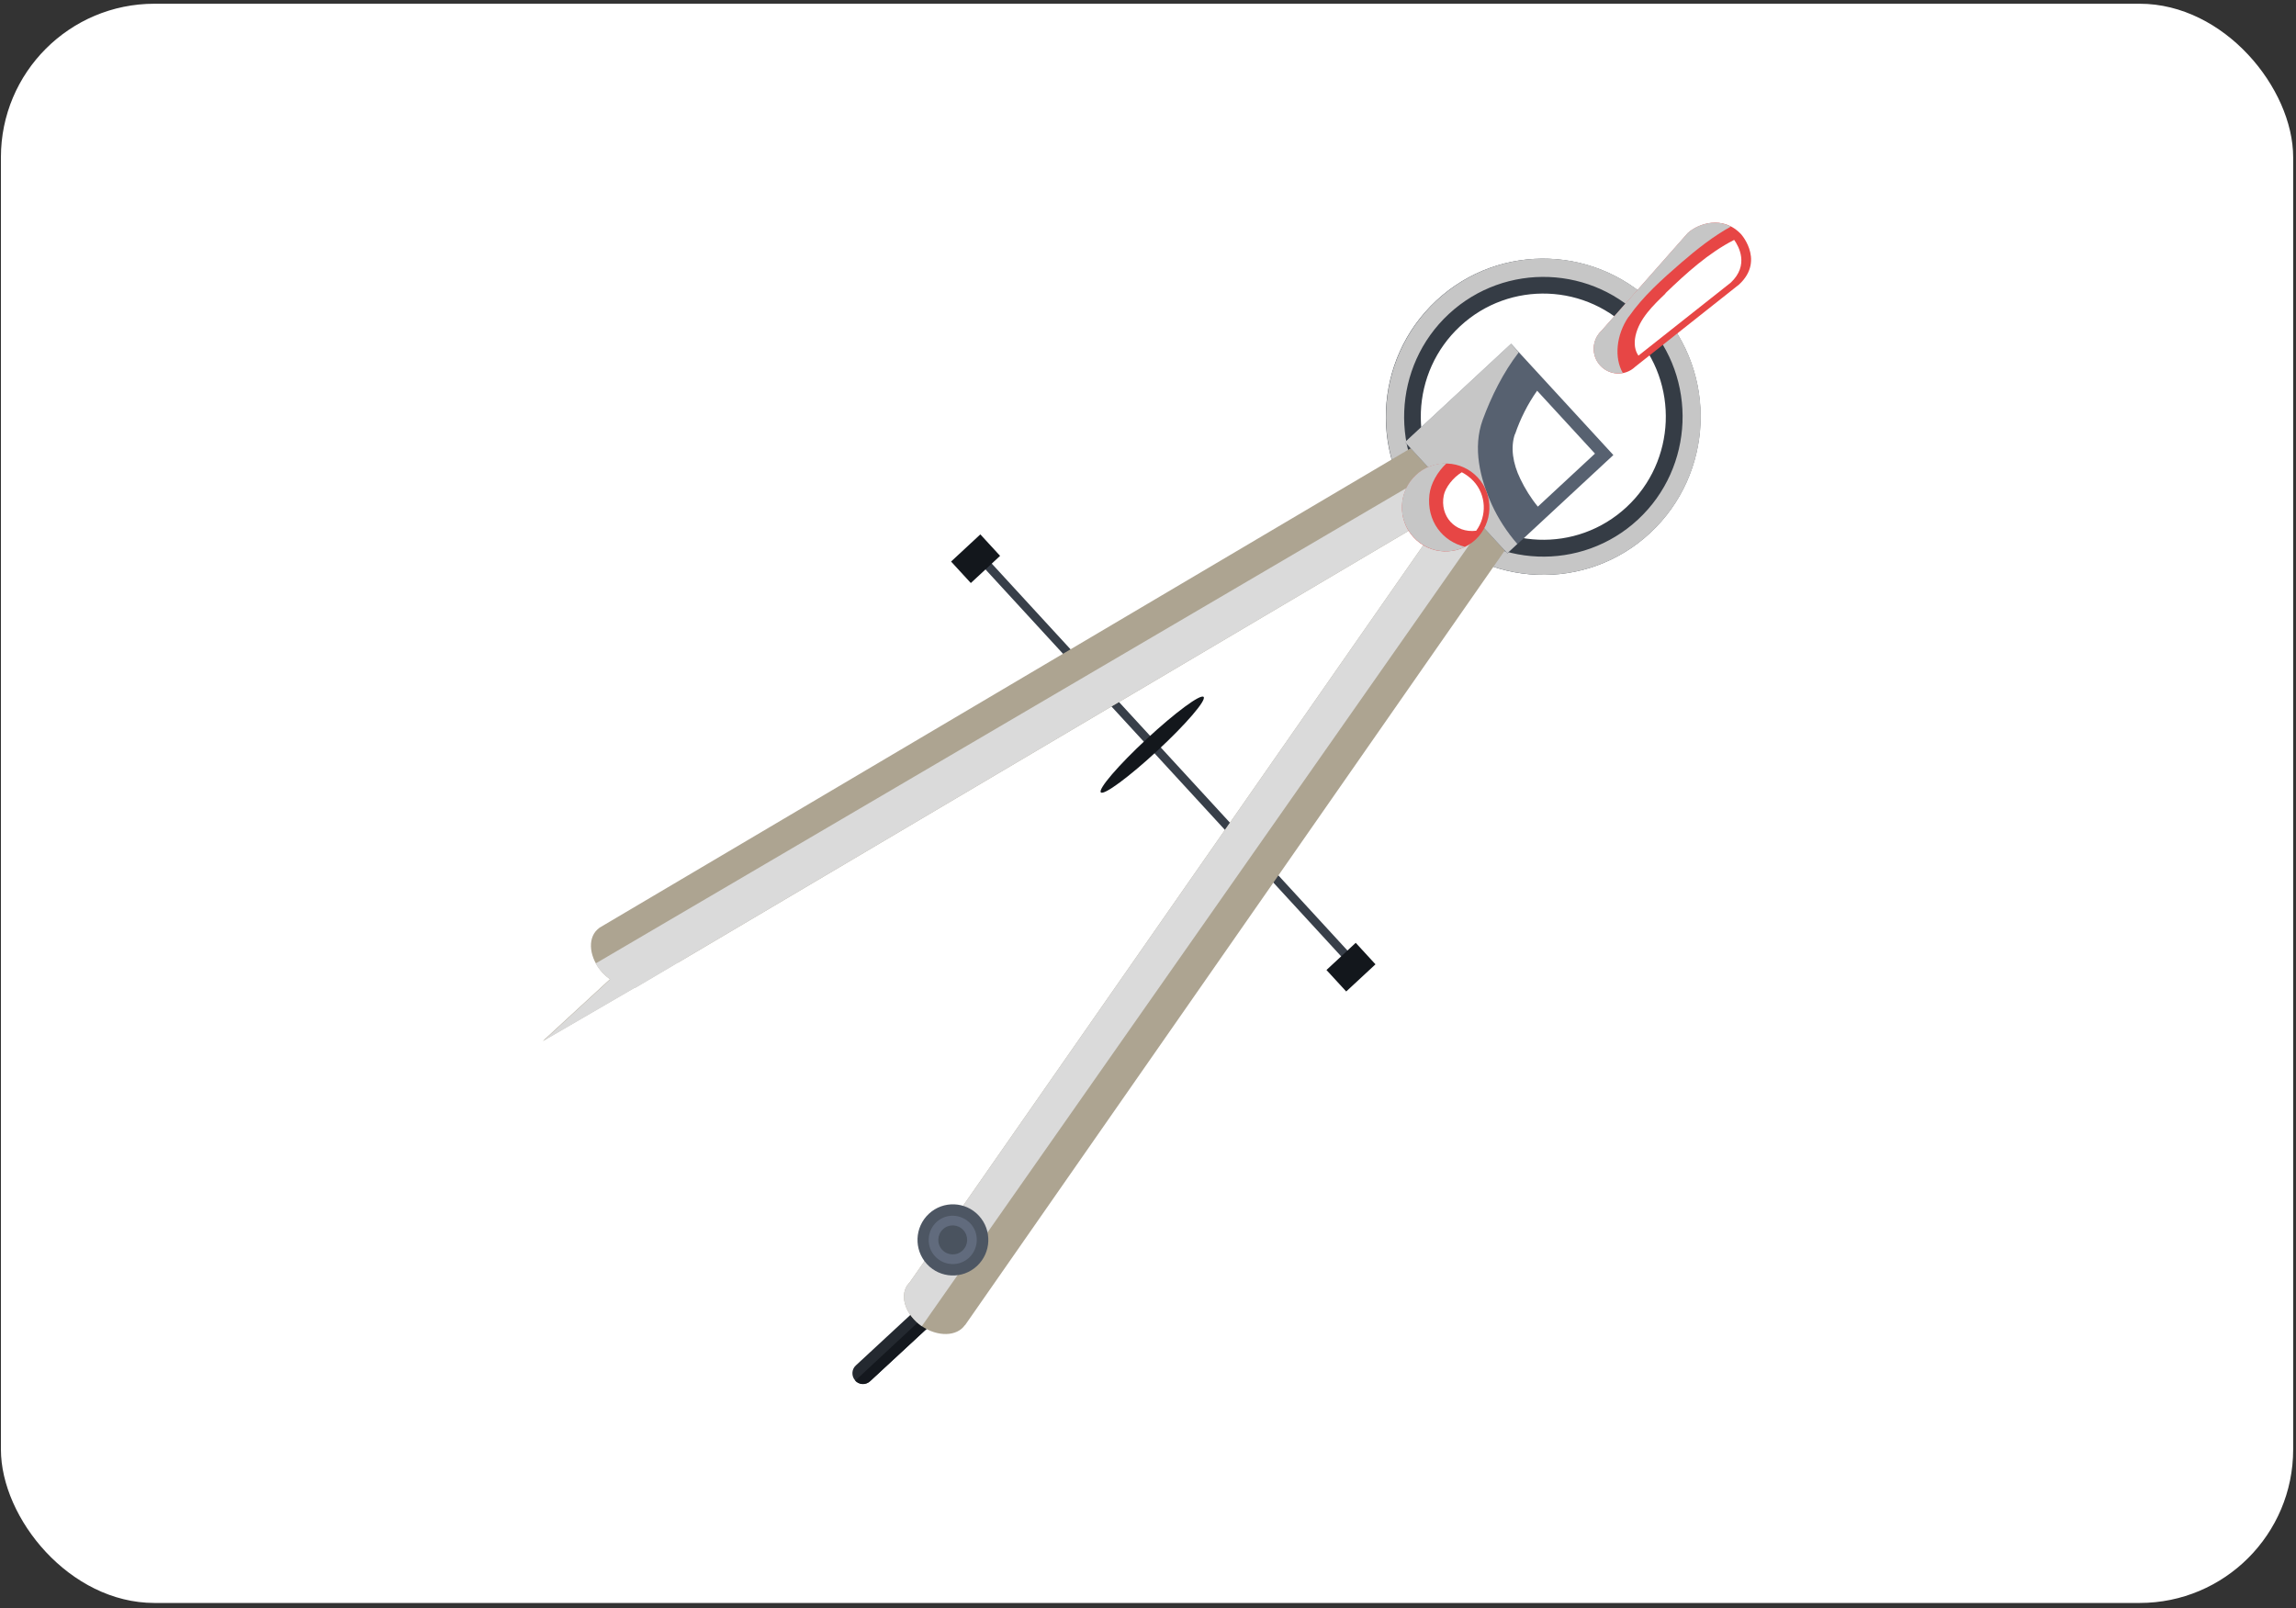 <svg width="344" height="241" viewBox="0 0 344 241" fill="none" xmlns="http://www.w3.org/2000/svg">
<rect x="0" y="0" width="344" height="241" fill="#333333" stroke="none"/>
<rect x="0.138" y="0.559" width="343.438" height="239.623" rx="23" fill="white"/>
<g clip-path="url(#clip0_55_2)">
<path d="M213.89 78.541C205.058 68.926 205.658 53.915 215.199 45.039C224.739 36.164 239.705 36.767 248.537 46.354C257.368 55.942 256.769 70.98 247.228 79.856C237.687 88.731 222.722 88.128 213.89 78.541ZM244.72 49.915C237.851 42.437 226.211 41.971 218.77 48.874C211.328 55.777 210.865 67.474 217.734 74.952C224.603 82.431 236.243 82.896 243.684 75.993C251.126 69.09 251.59 57.394 244.72 49.915Z" fill="#353C45"/>
<g style="mix-blend-mode:multiply">
<path d="M248.564 46.354C239.732 36.739 224.767 36.164 215.226 45.039C205.685 53.915 205.086 68.953 213.918 78.541C222.75 88.128 237.715 88.731 247.255 79.856C256.796 70.98 257.396 55.942 248.564 46.354ZM215.908 76.678C208.084 68.186 208.629 54.873 217.08 47.039C225.53 39.205 238.778 39.725 246.574 48.217C254.37 56.709 253.852 70.022 245.402 77.856C236.952 85.691 223.704 85.17 215.908 76.678Z" fill="#C6C6C6"/>
</g>
<path d="M130.369 206.932C129.714 207.534 128.706 207.48 128.133 206.85C127.534 206.192 127.588 205.179 128.215 204.603L137.265 196.221C137.919 195.618 138.928 195.673 139.5 196.303C140.1 196.961 140.046 197.974 139.419 198.549L130.369 206.932Z" fill="#242930"/>
<path d="M139.5 196.303L128.133 206.877C128.733 207.534 129.742 207.562 130.369 206.959L139.419 198.577C140.073 197.974 140.1 196.961 139.5 196.331V196.303Z" fill="#14181E"/>
<path d="M147.06 82.782L146.119 83.656L202.403 144.886L203.344 144.013L147.06 82.782Z" fill="#383F49"/>
<path d="M144.598 198.549L229.4 76.815L220.841 70.789L136.284 192.167C136.284 192.167 136.038 192.413 135.929 192.578C134.757 194.331 135.738 197.07 138.11 198.714C140.481 200.33 143.371 200.275 144.57 198.549H144.598Z" fill="#ADA491"/>
<g style="mix-blend-mode:multiply">
<path d="M220.841 70.789L136.284 192.167C136.284 192.167 136.038 192.413 135.929 192.578C134.757 194.331 135.738 197.07 138.11 198.714L225.448 74.049L220.841 70.816" fill="#DADADA"/>
</g>
<path d="M101.556 144.257L222.613 72.706L217.325 63.639L89.834 138.997C89.834 138.997 89.616 139.189 89.507 139.271C87.954 140.696 88.308 143.599 90.271 145.736C90.625 146.119 91.007 146.448 91.388 146.722L81.33 155.981L95.095 147.982V148.037L101.038 144.531L101.529 144.229L101.556 144.257Z" fill="#ADA491"/>
<g style="mix-blend-mode:multiply">
<path d="M89.235 144.366C89.78 145.243 89.698 145.106 90.298 145.763C90.652 146.147 91.034 146.475 91.415 146.749L81.357 156.008L95.123 148.009V148.064L101.065 144.558L101.556 144.257L222.613 72.706L219.751 67.83L89.235 144.366Z" fill="#DADADA"/>
</g>
<path d="M226.408 51.521L210.529 66.261L225.844 82.922L241.723 68.182L226.408 51.521Z" fill="#576170"/>
<g style="mix-blend-mode:soft-light">
<path d="M226.974 65.036C226.293 67.036 226.647 69.419 227.792 71.775C228.474 73.199 229.373 74.651 230.409 75.911L238.968 67.967L230.3 58.544C228.883 60.544 227.765 62.79 227.002 65.036H226.974Z" fill="white"/>
</g>
<g style="mix-blend-mode:multiply">
<path d="M223.513 75.61C221.741 71.693 220.623 67.091 222.15 62.9C223.431 59.421 225.203 55.832 227.547 52.792L226.375 51.504L210.51 66.242L225.83 82.896L227.329 81.499C225.748 79.691 224.44 77.637 223.513 75.61Z" fill="#C6C6C6"/>
</g>
<path d="M146.37 189.701C144.216 191.701 140.863 191.564 138.873 189.4C136.884 187.236 137.02 183.867 139.173 181.867C141.327 179.867 144.68 180.004 146.67 182.168C148.659 184.332 148.523 187.702 146.37 189.701Z" fill="#4D5663"/>
<path d="M145.198 188.441C143.726 189.811 141.463 189.701 140.1 188.25C138.737 186.798 138.846 184.497 140.291 183.127C141.736 181.758 144.025 181.867 145.388 183.319C146.751 184.771 146.642 187.072 145.198 188.441Z" fill="#616B7D"/>
<path d="M144.216 187.373C143.344 188.195 141.981 188.14 141.163 187.263C140.345 186.387 140.4 185.017 141.272 184.195C142.145 183.374 143.508 183.428 144.325 184.305C145.143 185.182 145.089 186.551 144.216 187.373Z" fill="#4A535F"/>
<path d="M173.438 112.453C169.186 116.398 165.369 119.219 164.933 118.726C164.497 118.233 167.577 114.645 171.83 110.7C176.082 106.756 179.898 103.934 180.335 104.427C180.771 104.92 177.69 108.509 173.438 112.453Z" fill="#13171C"/>
<path d="M146.88 80.07L142.495 84.141L145.455 87.36L149.84 83.289L146.88 80.07Z" fill="#13171C"/>
<path d="M203.123 141.27L198.738 145.341L201.697 148.56L206.082 144.49L203.123 141.27Z" fill="#13171C"/>
<path d="M221.06 80.87C218.388 83.335 214.245 83.171 211.792 80.513C209.338 77.856 209.502 73.665 212.146 71.2C214.79 68.734 218.961 68.899 221.414 71.556C223.867 74.213 223.704 78.404 221.06 80.87Z" fill="#E74645"/>
<g style="mix-blend-mode:soft-light">
<path d="M216.316 74.213C215.689 77.336 218.006 79.911 221.168 79.527C222.804 77.308 222.695 74.158 220.759 72.076C220.242 71.528 219.642 71.09 219.015 70.761C217.706 71.556 216.562 73.035 216.316 74.213Z" fill="white"/>
</g>
<g style="mix-blend-mode:multiply">
<path d="M214.163 74.131C214.354 72.46 215.362 70.707 216.725 69.419C215.09 69.392 213.427 69.967 212.146 71.172C209.474 73.638 209.311 77.829 211.791 80.486C213.809 82.677 216.971 83.198 219.506 81.938C216.098 81.116 213.727 78.048 214.163 74.131Z" fill="#C6C6C6"/>
</g>
<path d="M244.966 54.983C243.466 56.38 241.149 56.27 239.759 54.764C238.369 53.257 238.478 50.929 239.977 49.532L252.871 34.931C254.37 33.534 258.132 32.137 260.912 35.151C260.367 34.575 264.674 38.821 260.558 42.629L244.993 54.956L244.966 54.983Z" fill="#E74645"/>
<g style="mix-blend-mode:multiply">
<path d="M244.039 47.45C246.192 44.354 249.082 41.807 251.917 39.342C254.234 37.342 256.66 35.424 259.331 33.945C256.851 32.63 254.07 33.781 252.843 34.931L239.95 49.532C238.451 50.929 238.369 53.257 239.732 54.764C240.631 55.75 241.913 56.106 243.139 55.887C241.831 53.613 242.131 50.189 244.012 47.45H244.039Z" fill="#C6C6C6"/>
</g>
<g style="mix-blend-mode:soft-light">
<path d="M249.545 43.971C247.719 45.724 245.62 47.724 245.047 50.299C244.775 51.532 244.966 52.572 245.483 53.285L259.304 42.355C262.111 39.725 260.503 36.904 259.822 35.945C255.951 37.917 252.625 40.958 249.518 43.944L249.545 43.971Z" fill="white"/>
</g>
</g>
<defs>
<clipPath id="clip0_55_2">
<rect width="181" height="174" fill="white" transform="translate(81.357 33.37)"/>
</clipPath>
</defs>
</svg>

